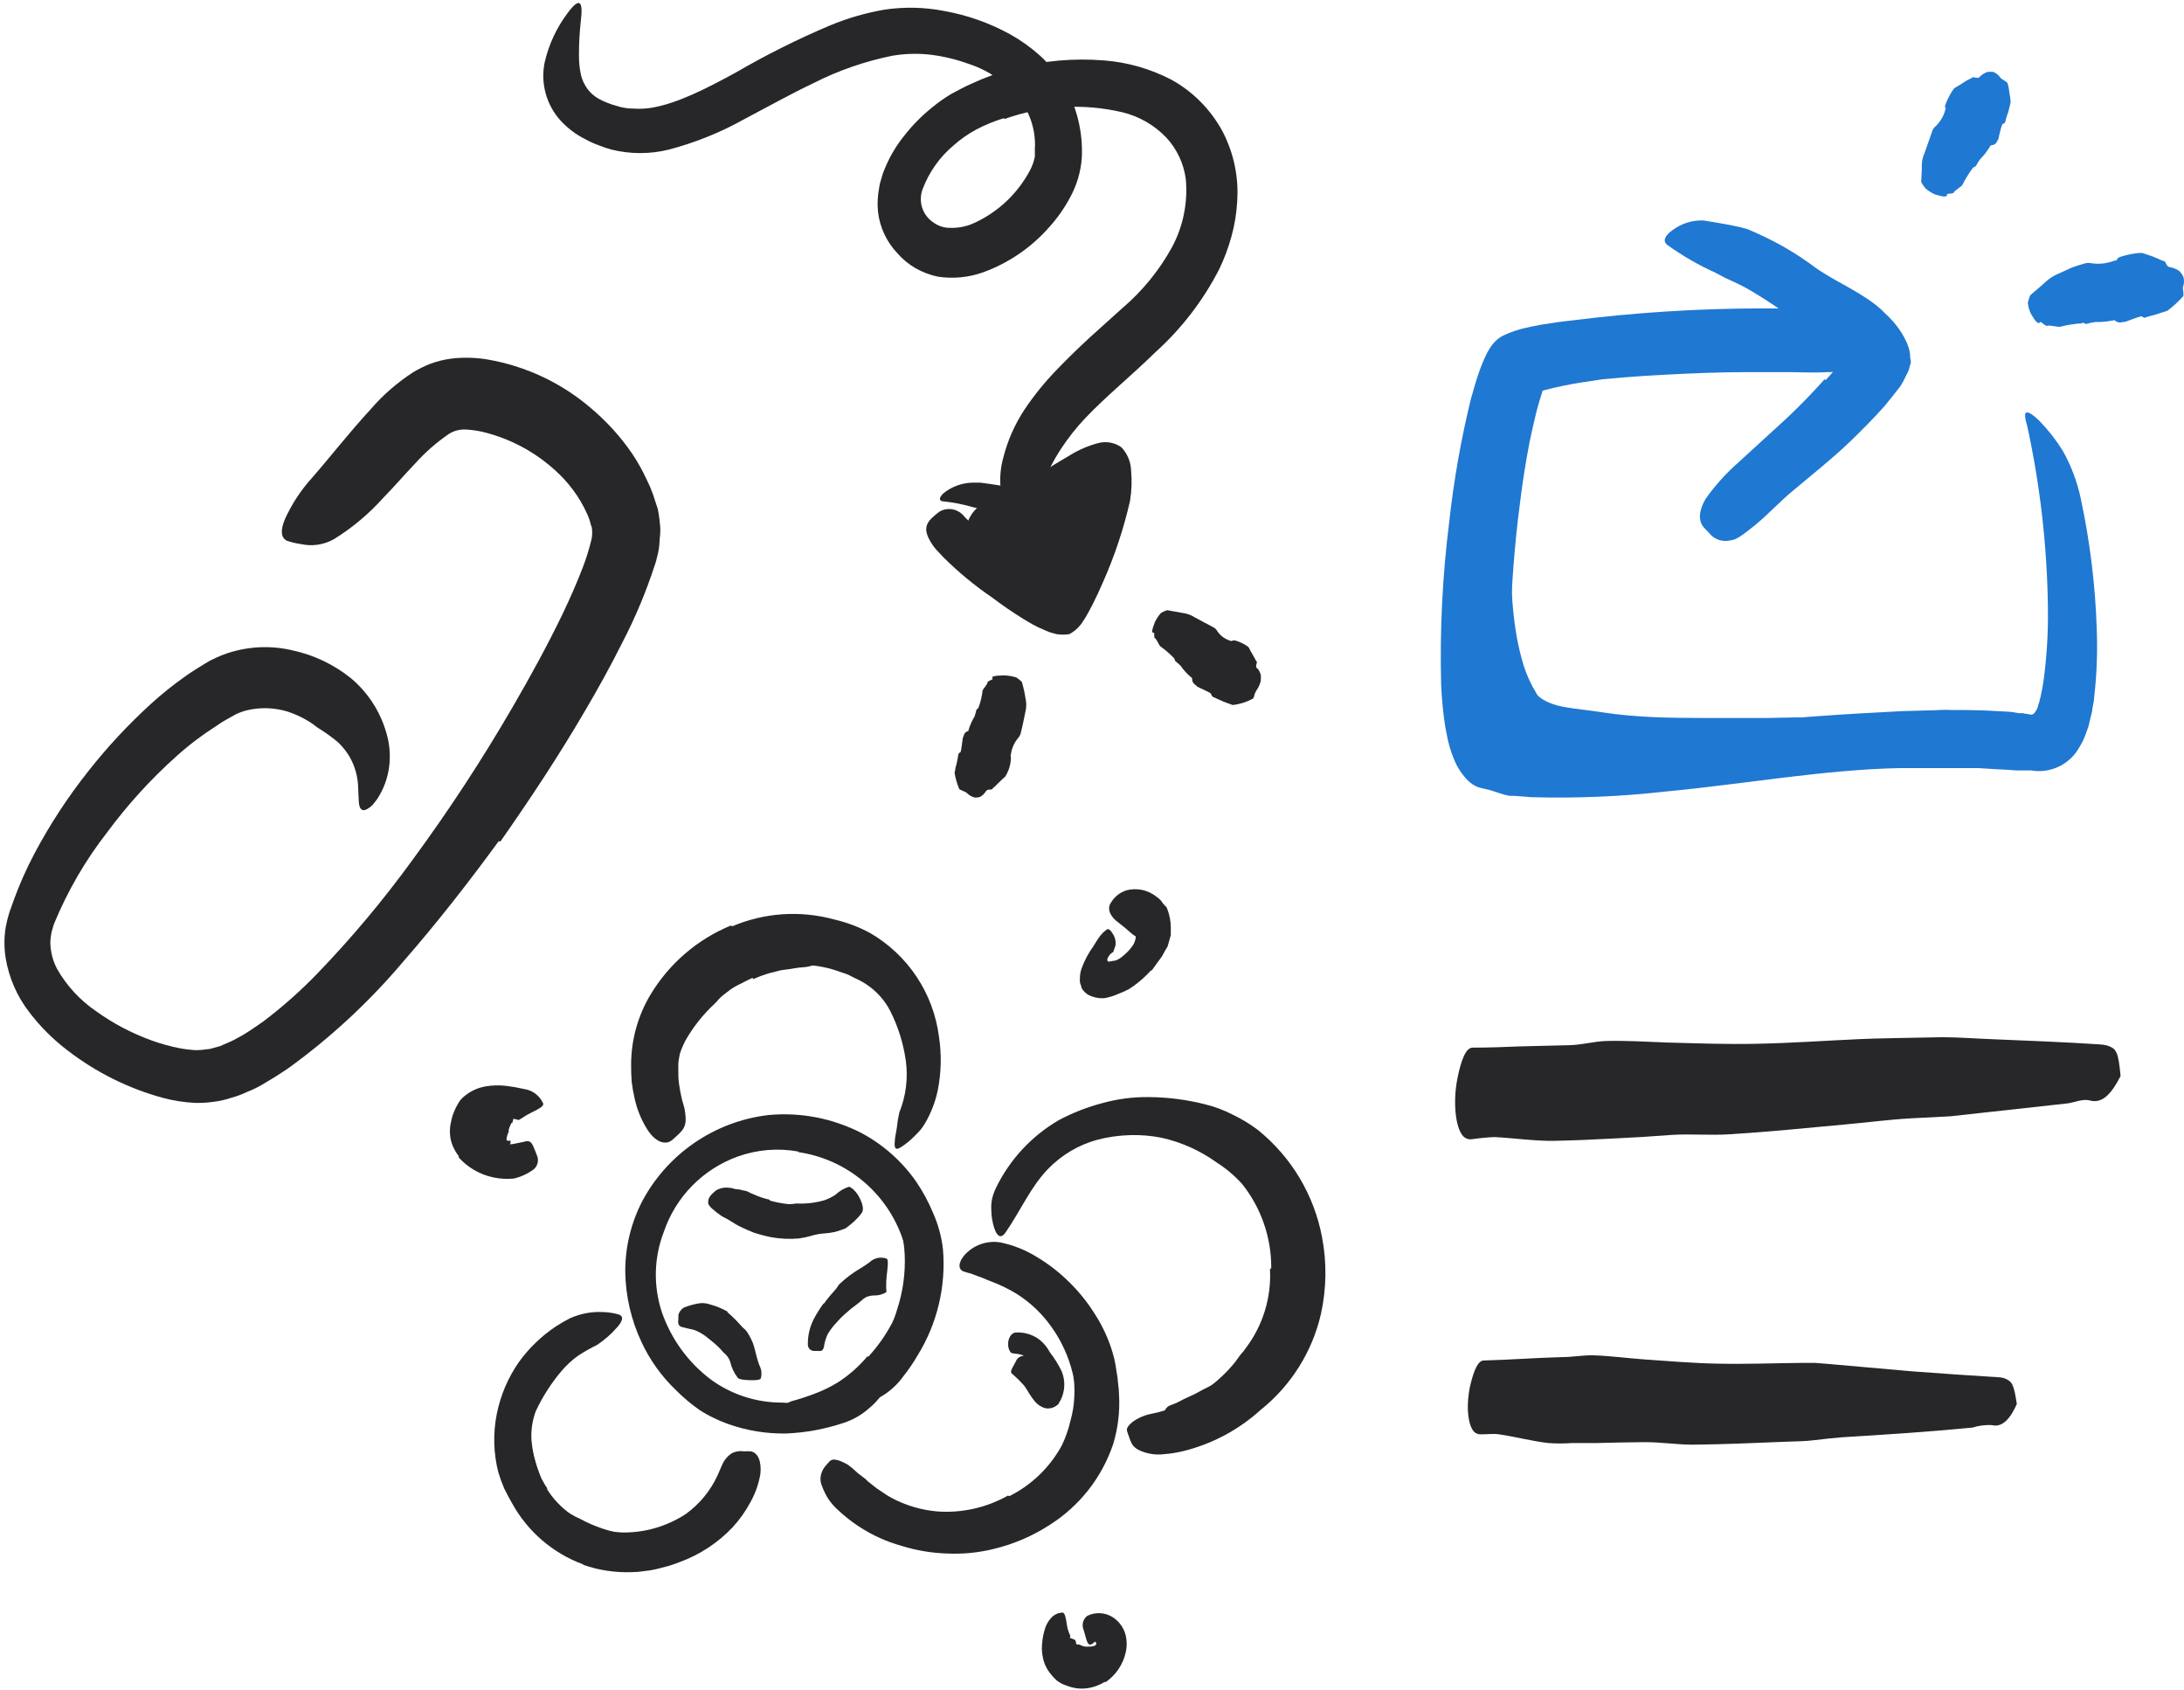 <svg width="265" height="205" viewBox="0 0 265 205" fill="none" xmlns="http://www.w3.org/2000/svg">
<path d="M125.072 61.3C125.072 61.3 134.231 53.383 135.379 55.667C137.218 59.356 130.366 74.641 129.16 75.402C127.953 76.163 118.794 70.717 117.318 67.508C116.405 65.552 117.072 60.949 121.101 60.48C122.479 60.303 123.877 60.592 125.072 61.3Z" fill="#27272A"/>
<path d="M121.818 14.333C120.669 14.681 119.556 15.136 118.492 15.692C117.49 16.229 116.554 16.881 115.704 17.636C114.014 19.055 112.719 20.887 111.945 22.954C111.377 24.474 111.96 26.184 113.338 27.041C113.901 27.435 114.573 27.643 115.259 27.639C116.185 27.674 117.108 27.51 117.965 27.158C120.979 25.843 123.457 23.543 124.992 20.634C125.259 20.121 125.452 19.573 125.566 19.006V18.819V18.561V18.034C125.596 17.684 125.596 17.331 125.566 16.98C125.482 15.604 125.081 14.265 124.395 13.068C122.803 10.549 120.379 8.668 117.543 7.751C116.051 7.209 114.504 6.835 112.929 6.638C111.369 6.457 109.791 6.5 108.244 6.767C104.957 7.433 101.774 8.536 98.78 10.046C95.992 11.37 93.24 12.916 90.382 14.415C87.473 16.049 84.368 17.305 81.141 18.151C78.867 18.709 76.493 18.709 74.219 18.151C73.653 18.001 73.097 17.813 72.556 17.589C72.018 17.392 71.498 17.154 70.998 16.875C69.9 16.324 68.908 15.583 68.07 14.685C66.297 12.766 65.56 10.109 66.09 7.552C66.585 5.412 67.518 3.398 68.831 1.637C70.4 -0.507 70.752 0.243 70.483 2.48C70.32 3.915 70.242 5.358 70.248 6.802C70.248 7.59 70.334 8.376 70.506 9.145C70.658 9.735 70.92 10.291 71.279 10.784C71.634 11.262 72.085 11.661 72.602 11.956C72.915 12.135 73.24 12.291 73.575 12.424C73.955 12.584 74.347 12.717 74.746 12.822C75.428 13.056 76.145 13.174 76.866 13.174C77.609 13.225 78.356 13.189 79.091 13.068C82.242 12.53 85.744 10.726 89.269 8.805C92.955 6.66 96.773 4.751 100.701 3.089C102.835 2.202 105.063 1.558 107.342 1.168C109.742 0.813 112.186 0.868 114.568 1.332C117.376 1.833 120.082 2.791 122.58 4.167C123.877 4.894 125.091 5.762 126.199 6.755C127.322 7.789 128.299 8.971 129.103 10.269C130.678 12.974 131.427 16.08 131.259 19.206C131.129 20.879 130.642 22.504 129.83 23.973C129.126 25.29 128.261 26.513 127.253 27.615C125.08 30.07 122.325 31.939 119.242 33.05C117.507 33.659 115.649 33.836 113.83 33.565C112.86 33.366 111.927 33.014 111.066 32.523C110.241 32.043 109.501 31.43 108.876 30.707C107.567 29.329 106.744 27.56 106.534 25.671C106.442 24.756 106.482 23.834 106.651 22.93C106.705 22.5 106.803 22.076 106.943 21.665C107.042 21.264 107.175 20.872 107.342 20.494C107.946 19.005 108.771 17.615 109.79 16.371C110.748 15.155 111.84 14.051 113.046 13.08C113.783 12.467 114.566 11.911 115.388 11.417C116.22 10.972 117.04 10.515 117.883 10.152C119.548 9.378 121.281 8.758 123.06 8.301C126.605 7.362 130.285 7.034 133.941 7.329C136.804 7.547 139.593 8.344 142.14 9.672C144.756 11.118 146.902 13.285 148.324 15.914C149.701 18.535 150.322 21.488 150.116 24.441C150.04 25.871 149.808 27.289 149.425 28.669C149.054 30.031 148.56 31.356 147.949 32.628C146.005 36.427 143.386 39.841 140.219 42.701C137.291 45.57 134.222 48.042 131.669 50.736C130.599 51.867 129.631 53.089 128.776 54.39C127.732 55.975 126.887 57.682 126.257 59.473C125.893 60.48 125.331 61.403 124.606 62.191C124.336 62.553 124.038 62.893 123.716 63.209C123.212 63.608 122.65 63.209 122.053 61.909C121.261 59.867 121.15 57.624 121.736 55.514C122.263 53.43 123.138 51.45 124.325 49.658C125.447 47.989 126.713 46.422 128.108 44.973C129.455 43.556 130.837 42.232 132.196 40.967L136.19 37.372C138.614 35.304 140.645 32.816 142.186 30.028C143.55 27.497 144.141 24.622 143.885 21.759C143.641 19.841 142.796 18.049 141.472 16.641C140.032 15.154 138.201 14.106 136.19 13.619C131.44 12.505 126.469 12.79 121.877 14.439L121.818 14.333Z" fill="#27272A"/>
<path d="M128.609 70.671C130.093 67.887 131.331 64.979 132.31 61.98C132.478 61.445 132.618 60.901 132.731 60.352L132.813 59.954V59.848C132.813 59.778 132.813 59.708 132.813 59.626C132.937 59.317 132.966 58.978 132.895 58.654C132.673 58.361 132.321 58.536 132.005 58.654L131.478 58.888H131.396L131.256 59.028L130.928 59.216L130.272 59.626L127.601 61.254L126.348 62.015L125.645 62.413L125.165 62.624C124.996 62.674 124.824 62.713 124.65 62.741C124.292 62.788 123.93 62.788 123.572 62.741C123.233 62.741 123.033 62.648 122.764 62.612L121.347 62.296L117.903 61.488C116.82 61.17 115.711 60.951 114.589 60.832C113.921 60.832 113.863 60.434 114.448 59.86C115.441 59.045 116.678 58.583 117.962 58.548C118.302 58.548 118.63 58.548 118.969 58.548L119.93 58.677L121.78 58.958C122.378 59.063 122.951 59.157 123.479 59.216H123.853C123.853 59.216 124.006 59.216 123.853 59.216L123.994 59.134L124.287 58.935L124.966 58.443L126.43 57.377C126.934 57.026 127.437 56.651 127.976 56.323L129.944 55.151C130.965 54.532 132.069 54.063 133.223 53.758C134.199 53.487 135.246 53.672 136.069 54.261C136.788 55.016 137.205 56.008 137.241 57.049C137.359 58.291 137.315 59.543 137.112 60.773C136.344 64.134 135.253 67.413 133.856 70.565C133.446 71.526 133.001 72.486 132.509 73.446L132.017 74.36C131.843 74.696 131.647 75.021 131.431 75.332C131.067 75.937 130.56 76.444 129.956 76.808L129.745 76.925C129.232 77.001 128.711 77.001 128.199 76.925L127.426 76.714C127.168 76.621 126.922 76.503 126.664 76.398C126.203 76.21 125.753 75.995 125.317 75.754C124.954 75.555 124.615 75.344 124.275 75.145C122.905 74.301 121.605 73.411 120.34 72.451C118.244 71.02 116.284 69.401 114.483 67.614C114.097 67.18 113.675 66.794 113.312 66.325C112.035 64.533 112.141 63.62 113.254 62.671C113.503 62.437 113.769 62.221 114.05 62.027C115.054 61.489 116.299 61.751 117.002 62.648C119.663 65.474 122.607 68.021 125.786 70.249C126.137 70.495 126.5 70.729 126.852 70.952C127.203 71.174 127.636 71.408 127.859 71.537C127.859 71.537 127.859 71.537 127.859 71.619C127.859 71.701 127.859 71.619 127.929 71.619C127.929 71.619 127.929 71.701 128 71.502L128.433 70.671H128.609Z" fill="#27272A"/>
<path d="M120.439 82.312C120.181 82.043 120.755 81.95 121.833 81.926C122.333 81.945 122.829 82.027 123.309 82.172C123.553 82.328 123.78 82.509 123.988 82.711C124.189 83.394 124.342 84.091 124.445 84.796C124.551 85.262 124.551 85.746 124.445 86.213C124.257 87.126 124.082 88.052 123.847 88.954C123.793 89.163 123.688 89.356 123.543 89.516C123.073 90.073 122.769 90.75 122.664 91.472C122.664 91.589 122.571 91.694 122.664 91.858C122.655 92.688 122.416 93.499 121.973 94.201C121.435 94.657 121.001 95.161 120.486 95.606C120.404 95.606 120.486 95.782 120.205 95.77C119.689 95.77 119.678 95.934 119.561 96.086C119.393 96.321 119.178 96.517 118.928 96.66C118.713 96.73 118.486 96.758 118.26 96.742C117.944 96.659 117.651 96.502 117.405 96.285C117.265 96.075 116.925 96.004 116.668 95.864C116.573 95.827 116.483 95.779 116.398 95.723C116.123 95.083 115.93 94.41 115.824 93.721L115.906 93.393C115.906 93.205 115.988 92.948 116.058 92.69C116.154 92.304 116.228 91.913 116.281 91.519C116.281 91.39 116.433 91.319 116.539 91.237C116.644 91.156 116.796 89.586 116.82 89.527C116.984 89.235 116.925 88.871 117.417 88.696C117.523 88.696 117.523 88.59 117.534 88.52C117.697 87.964 117.934 87.433 118.237 86.939C118.338 86.669 118.417 86.391 118.471 86.107C118.471 86.107 118.565 86.014 118.6 85.978C118.635 85.943 118.729 85.873 118.741 85.803C118.982 85.153 119.143 84.477 119.221 83.788C119.221 83.624 119.853 82.98 119.818 82.793C119.783 82.605 120.544 82.453 120.439 82.312Z" fill="#27272A"/>
<path d="M139.986 76.749C139.669 76.831 139.798 76.315 140.138 75.449C140.328 75.053 140.572 74.687 140.864 74.359C141.094 74.222 141.337 74.108 141.59 74.02C141.731 74.02 143.148 74.313 143.663 74.383C144.113 74.457 144.543 74.621 144.928 74.863C145.701 75.296 146.486 75.695 147.271 76.116C147.443 76.213 147.585 76.354 147.681 76.526C148.039 77.079 148.577 77.493 149.203 77.698C149.321 77.772 149.472 77.772 149.59 77.698C149.918 77.545 151.44 78.342 151.534 78.564C151.664 78.837 151.809 79.103 151.967 79.361C152.12 79.607 152.26 79.888 152.401 80.145C152.541 80.403 152.541 80.145 152.483 80.45C152.319 81.024 152.483 81.012 152.623 81.141C152.78 81.349 152.898 81.583 152.975 81.832C153.005 82.081 153.005 82.333 152.975 82.582C152.901 82.936 152.762 83.273 152.565 83.577C152.381 83.83 152.25 84.116 152.178 84.421C152.178 84.526 152.085 84.655 152.049 84.737C151.28 85.157 150.437 85.423 149.566 85.521L149.192 85.381C148.969 85.299 148.676 85.205 148.395 85.088C147.833 84.842 147.224 84.561 147.154 84.526C147.083 84.491 146.978 84.303 146.931 84.151C146.884 83.999 145.303 83.343 145.268 83.284C145.022 83.003 144.647 82.921 144.647 82.324C144.647 82.207 144.577 82.183 144.518 82.148C144.043 81.756 143.625 81.299 143.277 80.79C143.07 80.569 142.843 80.369 142.597 80.192C142.597 80.192 142.597 80.063 142.527 80.005C142.457 79.946 142.527 79.841 142.422 79.806C141.925 79.294 141.385 78.828 140.805 78.412C140.665 78.342 140.325 77.487 140.15 77.428C139.974 77.37 140.126 76.714 139.986 76.749Z" fill="#27272A"/>
<path d="M60.516 102.035C56.85 107.048 53.032 111.944 48.921 116.652C44.786 121.548 40.065 125.918 34.866 129.665L33.367 130.637L31.75 131.609C31.183 131.934 30.592 132.216 29.982 132.452C29.366 132.75 28.722 132.989 28.061 133.167C27.377 133.399 26.67 133.56 25.953 133.647C25.209 133.756 24.456 133.803 23.704 133.787C22.374 133.725 21.055 133.521 19.769 133.178C15.577 132.035 11.649 130.081 8.208 127.428C6.439 126.089 4.862 124.512 3.523 122.743C2.057 120.838 1.084 118.601 0.689 116.23C0.489 114.993 0.489 113.732 0.689 112.494C0.799 111.897 0.944 111.306 1.122 110.726L1.649 109.238C2.356 107.298 3.193 105.408 4.156 103.581C6.058 99.993 8.289 96.59 10.82 93.415C13.062 90.584 15.526 87.936 18.188 85.497C19.548 84.249 20.987 83.091 22.498 82.03C22.884 81.761 23.259 81.491 23.669 81.245L24.84 80.519L25.449 80.156L26.152 79.816C26.626 79.587 27.115 79.391 27.616 79.231C30.177 78.387 32.923 78.274 35.545 78.903C38.116 79.466 40.521 80.617 42.573 82.264C44.644 83.999 46.146 86.317 46.883 88.917C47.285 90.256 47.396 91.666 47.211 93.051C47.031 94.413 46.551 95.717 45.806 96.87C45.605 97.161 45.386 97.438 45.15 97.701C44.974 97.871 44.778 98.017 44.564 98.135C44.224 98.334 43.978 98.322 43.814 98.135C43.463 97.842 43.545 96.905 43.463 95.687C43.454 94.309 43.087 92.957 42.397 91.763C42.014 91.125 41.545 90.541 41.003 90.03C40.352 89.487 39.668 88.987 38.954 88.53C38.619 88.335 38.302 88.112 38.005 87.863C37.687 87.634 37.355 87.427 37.01 87.242C36.324 86.858 35.602 86.544 34.854 86.305C33.468 85.891 32.006 85.799 30.579 86.036C29.915 86.141 29.268 86.338 28.658 86.621L27.44 87.301C27.03 87.523 26.62 87.804 26.269 88.05C24.566 89.128 22.955 90.346 21.455 91.693C18.296 94.512 15.439 97.653 12.929 101.063C10.355 104.377 8.236 108.021 6.627 111.897C6.518 112.15 6.432 112.413 6.37 112.682C6.293 112.898 6.238 113.122 6.206 113.349C6.161 113.577 6.134 113.808 6.124 114.04C6.1 114.27 6.1 114.501 6.124 114.731C6.197 115.723 6.476 116.688 6.943 117.566C8.115 119.61 9.738 121.36 11.687 122.684C13.74 124.156 15.987 125.339 18.363 126.198C19.507 126.615 20.682 126.94 21.877 127.17C22.435 127.272 22.998 127.342 23.564 127.381C24.049 127.399 24.536 127.368 25.016 127.287C25.315 127.276 25.611 127.22 25.894 127.123L26.738 126.889C27.311 126.608 27.909 126.409 28.471 126.104C29.033 125.8 29.642 125.472 30.216 125.085C30.79 124.699 31.387 124.312 31.938 123.914C34.258 122.16 36.439 120.229 38.462 118.14C42.617 113.832 46.468 109.241 49.987 104.401C54.394 98.415 58.472 92.195 62.203 85.766C64.346 82.077 66.408 78.317 68.247 74.51C69.16 72.601 70.015 70.669 70.741 68.76C71.092 67.835 71.393 66.893 71.643 65.937L71.796 65.305C71.875 64.843 71.875 64.372 71.796 63.911C71.739 63.817 71.7 63.714 71.678 63.606L71.573 63.208C71.485 62.925 71.379 62.647 71.257 62.376C71.016 61.839 70.746 61.315 70.449 60.807C69.853 59.804 69.15 58.87 68.352 58.019C65.684 55.23 62.268 53.27 58.514 52.374C58.089 52.277 57.659 52.207 57.225 52.163L56.616 52.105H56.089C55.515 52.145 54.96 52.326 54.473 52.632C52.959 53.67 51.575 54.885 50.35 56.251C49.085 57.563 47.867 59.003 46.497 60.397C44.761 62.335 42.757 64.015 40.547 65.386C39.32 66.09 37.873 66.307 36.494 65.996C35.924 65.916 35.364 65.783 34.819 65.597C34.058 65.222 34.023 64.309 34.562 62.997C35.389 61.16 36.499 59.465 37.853 57.972C40.195 55.29 42.315 52.538 44.974 49.645C46.479 47.902 48.227 46.383 50.163 45.136C50.81 44.751 51.488 44.418 52.189 44.14C53.002 43.837 53.847 43.624 54.707 43.508C56.176 43.328 57.663 43.359 59.123 43.601C63.819 44.404 68.206 46.478 71.807 49.598C73.645 51.161 75.271 52.956 76.644 54.939C77.344 55.977 77.959 57.07 78.483 58.207C78.769 58.776 79.019 59.363 79.233 59.964L79.526 60.865L79.713 61.428C79.793 61.635 79.848 61.852 79.877 62.072C79.994 62.681 80.053 63.302 80.111 63.922C80.17 64.543 80.041 65.187 80.018 65.82C79.992 66.35 79.909 66.876 79.772 67.389C79.666 67.799 79.573 68.268 79.444 68.561C78.396 71.787 77.084 74.921 75.52 77.931C74.079 80.812 72.545 83.576 70.952 86.282C67.766 91.728 64.311 96.952 60.715 102.082L60.516 102.035Z" fill="#27272A"/>
<path d="M209.568 93.104C207.506 93.104 205.433 93.01 203.348 92.916L197.059 92.647C195.513 92.565 193.943 92.647 192.374 92.425C190.944 92.175 189.532 91.835 188.146 91.406C186.572 90.926 185.086 90.199 183.742 89.251C183.355 88.968 182.994 88.65 182.664 88.302L182.161 87.728C182.037 87.575 181.924 87.415 181.821 87.248C181.386 86.623 180.995 85.97 180.65 85.292C179.967 83.957 179.448 82.546 179.104 81.087C178.548 78.636 178.284 76.127 178.319 73.614C178.218 70.519 178.666 67.43 179.642 64.49C179.982 63.588 180.872 63.905 181.704 64.842C182.188 65.373 182.583 65.978 182.875 66.634C183.239 67.36 183.42 68.164 183.402 68.976C183.352 71.722 183.56 74.468 184.023 77.175C184.241 78.393 184.531 79.598 184.89 80.782C185.261 81.932 185.769 83.032 186.4 84.062C186.611 84.659 187.982 85.409 189.551 85.713C191.121 86.018 192.901 86.158 194.658 86.439C196.415 86.721 198.593 86.896 200.608 86.99C202.622 87.084 204.66 87.084 206.71 87.095C209.228 87.095 211.758 87.095 214.288 87.095C218.118 87.002 221.995 87.013 225.825 86.849C228.823 86.721 231.763 86.275 234.832 86.182C235.51 86.135 236.191 86.135 236.87 86.182C239.423 86.416 240.219 87.095 240.383 88.829C240.449 89.216 240.481 89.608 240.477 90C240.383 91.3 239.306 92.097 237.631 92.343C232.723 92.975 227.418 93.081 221.948 93.233C217.895 93.338 213.749 93.35 209.615 93.408L209.568 93.104Z" fill="#1F78D1"/>
<path d="M182.875 76.132C182.781 78.615 182.746 81.11 182.875 83.5C182.875 84.671 183.004 85.842 183.144 86.92C183.144 87.189 183.215 87.447 183.261 87.693C183.308 87.939 183.261 87.95 183.261 88.021V88.103C183.275 88.21 183.298 88.316 183.332 88.419C183.39 88.677 183.636 88.712 183.859 88.782L183.917 88.841H184.316L185.159 88.922C185.733 88.922 186.272 89.075 186.892 89.086C189.293 89.192 191.788 89.168 194.33 89.086C198.031 88.922 201.756 88.407 205.527 88.103C212.156 87.576 218.844 86.931 225.602 86.545L230.767 86.264L235.886 86.123C237.607 86.123 239.306 86.123 241.051 86.193L243.663 86.334C244.096 86.334 244.541 86.451 244.975 86.51H245.291H245.443L245.748 86.58C245.748 86.451 245.748 86.58 245.748 86.58C246.076 86.58 246.497 86.814 246.767 86.58C247.013 86.318 247.194 86.001 247.294 85.655C247.294 85.491 247.399 85.315 247.446 85.139L247.622 84.425C247.762 83.769 247.891 83.078 247.985 82.387C248.359 79.537 248.528 76.664 248.488 73.79C248.403 66.377 247.567 58.992 245.994 51.747C245.689 50.669 245.619 50.154 245.865 50.049C246.111 49.943 246.673 50.283 247.469 51.068C248.532 52.162 249.474 53.368 250.28 54.663C251.311 56.491 252.054 58.466 252.482 60.52C253.595 65.718 254.242 71.006 254.415 76.32C254.522 79.08 254.417 81.845 254.099 84.589C254.099 84.94 253.993 85.315 253.935 85.69C253.888 85.898 253.857 86.109 253.841 86.322L253.618 87.236C253.536 87.54 253.478 87.857 253.396 88.149L253.08 89.028C252.88 89.598 252.617 90.144 252.295 90.656C251.138 92.741 248.788 93.864 246.439 93.455H244.612L243.733 93.385L241.906 93.291L240.055 93.174H238.158C236.893 93.174 235.616 93.174 234.316 93.174C233.016 93.174 231.739 93.174 230.428 93.174C221.222 93.373 211.688 95.107 202.048 96.02C196.66 96.628 191.235 96.855 185.815 96.7L183.671 96.536H183.133L182.383 96.36L180.884 95.868L179.385 95.505C178.916 95.325 178.489 95.049 178.131 94.697C177.411 93.977 176.842 93.121 176.457 92.178C176.256 91.704 176.081 91.219 175.929 90.726C175.859 90.469 175.789 90.222 175.73 89.977L175.602 89.391C175.438 88.641 175.32 87.927 175.227 87.212C175.039 85.784 174.922 84.401 174.864 83.019C174.693 76.394 175.026 69.765 175.859 63.19C176.409 58.195 177.286 53.242 178.483 48.362C178.811 47.191 179.174 45.891 179.654 44.614C180.287 42.998 180.989 41.253 182.664 40.585C183.443 40.234 184.255 39.963 185.089 39.777C185.791 39.613 186.4 39.496 187.045 39.379C188.321 39.168 189.575 38.992 190.816 38.863C198.404 37.907 206.043 37.422 213.691 37.411C215.377 37.411 217.052 37.411 218.774 37.575C219.57 37.645 220.296 37.727 220.976 37.833C221.655 37.938 222.229 38.137 222.779 38.301C223.697 38.557 224.584 38.91 225.426 39.355C226.56 39.88 227.446 40.825 227.898 41.99C228.129 42.42 228.306 42.876 228.425 43.349C228.507 44.052 227.851 44.52 226.703 44.696C225.048 44.989 223.371 45.138 221.69 45.141C220.086 45.246 218.493 45.141 216.865 45.141C215.237 45.141 213.609 45.141 211.957 45.141C208.666 45.141 205.316 45.282 201.966 45.457C200.291 45.551 198.605 45.645 196.93 45.785L194.435 46.008L191.964 46.383C190.421 46.617 188.893 46.934 187.384 47.331L187.15 47.402C187.068 47.402 187.15 47.402 187.15 47.402V47.495L187.091 47.671L186.857 48.421C186.693 48.948 186.541 49.486 186.4 50.06C186.108 51.232 185.85 52.403 185.604 53.574C185.135 55.999 184.737 58.493 184.433 61C183.772 66.051 183.381 71.133 183.261 76.226L182.875 76.132Z" fill="#1F78D1"/>
<path d="M221.512 46.113C221.91 45.668 222.332 45.235 222.683 44.778C222.683 44.708 222.753 44.696 222.765 44.696H222.835L222.988 44.602C223.152 44.52 223.386 44.403 223.433 44.204C223.466 44.01 223.429 43.811 223.327 43.642C223.255 43.524 223.149 43.43 223.023 43.373L222.929 43.162L222.648 42.939C222.452 42.785 222.265 42.621 222.086 42.447C219.244 39.818 216.139 37.486 212.821 35.49C212.066 35.026 211.284 34.608 210.479 34.237L209.307 33.698L208.136 33.077C206.076 32.148 204.114 31.014 202.28 29.692C201.706 29.236 202.057 28.521 202.948 27.912C204.022 27.105 205.341 26.691 206.684 26.741C207.855 26.928 209.085 27.127 210.268 27.373C210.864 27.483 211.455 27.624 212.036 27.795C212.587 28.029 213.126 28.264 213.664 28.521C215.86 29.529 217.948 30.758 219.896 32.187C222.238 33.968 225.084 35.022 227.661 37.036L228.2 37.493L228.75 38.032C229.132 38.372 229.488 38.74 229.816 39.133C230.456 39.869 230.982 40.698 231.374 41.592L231.62 42.248L231.76 42.939C231.76 43.173 231.76 43.408 231.831 43.654C231.901 43.9 231.831 44.122 231.749 44.345C231.699 44.567 231.636 44.786 231.561 45.001L231.245 45.633C231.054 46.06 230.831 46.471 230.577 46.863C229.957 47.648 229.336 48.456 228.715 49.205C227.356 50.74 225.916 52.169 224.475 53.574C222.261 55.694 219.86 57.58 217.565 59.512C215.761 61 214.203 62.78 212.329 64.197C211.908 64.502 211.521 64.842 211.076 65.111C210.865 65.228 210.678 65.345 210.49 65.427C210.308 65.49 210.12 65.533 209.928 65.556C208.953 65.785 207.936 65.412 207.34 64.607C207.105 64.35 206.848 64.127 206.649 63.87C206.016 63.026 206.204 61.808 206.941 60.531C208.088 58.903 209.425 57.416 210.924 56.104L215.222 52.169C217.399 50.234 219.46 48.173 221.395 45.996L221.512 46.113Z" fill="#1F78D1"/>
<path d="M236.236 23.59C236.342 23.953 235.756 23.883 234.796 23.59C234.373 23.4 233.979 23.152 233.625 22.852C233.432 22.609 233.26 22.351 233.109 22.079C233.109 21.951 233.215 20.463 233.191 19.924C233.208 19.454 233.32 18.992 233.519 18.566C233.847 17.687 234.128 16.774 234.468 15.86C234.545 15.655 234.674 15.473 234.843 15.333C235.4 14.81 235.805 14.147 236.014 13.412C236.014 13.295 236.155 13.201 236.014 13.002C235.873 12.803 236.881 10.847 237.185 10.66C237.888 10.285 238.438 9.828 239.176 9.488C239.27 9.488 239.282 9.324 239.528 9.383C240.102 9.535 240.16 9.383 240.324 9.196C240.57 8.996 240.847 8.838 241.144 8.727C241.385 8.694 241.629 8.694 241.87 8.727C242.176 8.86 242.446 9.065 242.655 9.324C242.76 9.559 243.088 9.676 243.323 9.851C243.409 9.908 243.491 9.971 243.569 10.039C243.695 10.418 243.774 10.812 243.803 11.21C243.89 11.595 243.945 11.987 243.967 12.381C243.967 12.381 243.85 12.967 243.686 13.553C243.533 13.963 243.404 14.381 243.299 14.806C243.299 14.935 243.112 14.982 242.983 15.052C242.854 15.122 242.479 16.809 242.479 16.867C242.28 17.16 242.257 17.547 241.624 17.629C241.495 17.629 241.484 17.711 241.449 17.781C241.126 18.334 240.733 18.842 240.277 19.292C240.077 19.557 239.901 19.839 239.75 20.135C239.75 20.135 239.633 20.205 239.575 20.241C239.516 20.276 239.399 20.323 239.364 20.393C238.886 21.033 238.467 21.715 238.11 22.431C238.04 22.606 237.138 23.122 237.08 23.333C237.021 23.543 236.19 23.45 236.236 23.59Z" fill="#1F78D1"/>
<path d="M247.538 39.074C247.327 39.414 246.929 38.957 246.437 38.079C246.227 37.653 246.096 37.193 246.051 36.72C246.12 36.429 246.21 36.143 246.32 35.865C246.39 35.724 247.808 34.6 248.264 34.143C248.702 33.746 249.205 33.429 249.752 33.206L251.345 32.48C251.884 32.269 252.446 32.105 253.008 31.941C253.274 31.877 253.551 31.877 253.816 31.941C254.734 32.068 255.669 31.959 256.533 31.625C256.686 31.625 256.838 31.625 256.955 31.344C257.072 31.063 259.661 30.547 260.012 30.712L261.265 31.133L262.437 31.648C262.542 31.648 262.671 31.648 262.776 31.883C263.01 32.468 263.256 32.386 263.491 32.445C263.845 32.538 264.179 32.697 264.475 32.913C264.663 33.118 264.817 33.351 264.931 33.604C265.022 33.95 265.022 34.313 264.931 34.659C264.779 34.893 264.931 35.256 264.931 35.572C264.938 35.681 264.938 35.791 264.931 35.9C264.343 36.567 263.688 37.172 262.975 37.704L262.565 37.833C262.331 37.903 262.015 37.997 261.71 38.114C261.078 38.289 260.422 38.453 260.293 38.524C260.164 38.594 260.012 38.453 259.86 38.383C259.708 38.313 257.951 39.027 257.869 39.039C257.47 39.039 257.107 39.297 256.615 38.875C256.522 38.793 256.44 38.875 256.369 38.875C255.664 39.015 254.945 39.078 254.226 39.062C253.857 39.111 253.493 39.19 253.137 39.297C253.067 39.297 252.985 39.297 252.914 39.215C252.844 39.133 252.715 39.133 252.633 39.215C251.732 39.273 250.838 39.414 249.963 39.636C249.775 39.707 248.651 39.402 248.428 39.519C248.206 39.636 247.632 38.934 247.538 39.074Z" fill="#1F78D1"/>
<path d="M105.334 164.6C106.478 163.356 107.458 161.97 108.251 160.477C108.493 159.956 108.693 159.415 108.848 158.861C109.56 156.71 109.874 154.448 109.773 152.185C109.723 151.151 109.577 150.124 109.34 149.116C109.07 147.828 108.661 146.574 108.497 145.239C108.497 144.829 108.965 144.654 109.668 144.794C110.468 144.935 111.159 145.436 111.542 146.153C112.789 148.901 113.24 151.945 112.842 154.937C112.74 156.806 112.462 158.661 112.01 160.477C111.853 160.998 111.657 161.507 111.425 162C111.202 162.468 110.944 162.89 110.698 163.335C110.183 164.192 109.616 165.018 109 165.806C108.239 166.792 107.396 167.713 106.482 168.559C105.072 169.844 103.472 170.903 101.738 171.698C100.406 172.4 98.965 172.871 97.475 173.092C97.14 173.12 96.803 173.12 96.468 173.092C96.204 173.099 95.94 173.071 95.683 173.01C95.497 172.932 95.33 172.816 95.191 172.67C94.945 172.434 94.791 172.119 94.758 171.78C94.725 171.617 94.701 171.453 94.688 171.288C94.688 170.796 95.215 170.339 95.952 169.999C96.961 169.73 97.954 169.405 98.927 169.027C99.878 168.67 100.791 168.223 101.656 167.692C103.02 166.819 104.241 165.74 105.276 164.495L105.334 164.6Z" fill="#27272A"/>
<path d="M62.057 136.221C61.925 136.476 61.815 136.743 61.729 137.017C61.729 137.111 61.729 137.193 61.729 137.275C61.585 137.565 61.494 137.878 61.459 138.2C61.459 138.341 61.553 138.364 61.658 138.388C61.764 138.411 62.033 138.212 61.94 138.645C61.676 139.312 61.355 139.955 60.979 140.566C60.452 141.444 59.738 142.171 59.433 142.018C59.196 141.876 58.972 141.711 58.766 141.526C58.573 141.305 58.407 141.062 58.274 140.8C58.029 140.307 57.951 139.748 58.051 139.207C58.168 138.598 57.911 138.188 57.922 137.708C57.96 137.224 58.05 136.744 58.192 136.279L58.438 135.495C58.531 135.096 58.742 134.733 58.789 134.323C58.766 134.019 58.715 133.717 58.637 133.421C58.637 133.351 58.637 133.269 58.637 133.199C58.637 132.941 58.965 132.941 59.808 133.199L60.37 133.363C60.855 133.501 61.308 133.732 61.705 134.042C62.088 134.398 62.315 134.89 62.338 135.413C62.311 135.693 62.248 135.968 62.151 136.232L62.057 136.221Z" fill="#27272A"/>
<path d="M132.027 202.853C131.528 202.737 131.041 202.572 130.574 202.361C130.404 202.315 130.24 202.252 130.082 202.173C129.531 201.831 129.079 201.351 128.771 200.78C128.653 200.545 128.478 200.358 128.349 200.147C128.121 199.921 128.016 199.598 128.068 199.28C128.068 199.163 128.489 199.023 128.923 198.906C129.244 198.795 129.579 198.728 129.918 198.707C130.281 198.882 130.527 198.835 130.551 199.234C130.574 199.632 130.832 199.433 130.984 199.503C131.191 199.611 131.412 199.69 131.64 199.737C131.8 199.755 131.961 199.755 132.12 199.737C132.381 199.753 132.641 199.709 132.882 199.608C133.057 199.515 133.128 199.21 133.233 199.011C133.338 198.812 133.233 198.917 133.303 198.906C133.374 198.894 133.584 198.999 134.065 199.655L134.381 200.089C134.717 200.47 134.901 200.962 134.896 201.471C134.877 201.68 134.826 201.886 134.744 202.08C134.654 202.228 134.544 202.362 134.416 202.478C134.159 202.685 133.865 202.84 133.549 202.935C133.049 203.016 132.539 203.016 132.038 202.935L132.027 202.853Z" fill="#27272A"/>
<path d="M66.307 180.716C67.05 181.837 68 182.807 69.106 183.574C69.547 183.842 70.004 184.08 70.476 184.288C72.15 185.189 73.963 185.799 75.841 186.092C76.683 186.227 77.54 186.227 78.382 186.092C79.46 185.963 80.479 185.764 81.486 185.577C81.826 185.577 82.037 185.822 81.99 186.361C81.95 186.705 81.847 187.039 81.685 187.345C81.48 187.68 81.194 187.958 80.854 188.153C79.637 188.766 78.292 189.079 76.93 189.067C76.273 189.083 75.615 189.051 74.962 188.973C74.312 188.867 73.673 188.703 73.053 188.481C71.521 188.044 70.019 187.508 68.556 186.877C66.995 186.047 65.613 184.917 64.491 183.55C64.175 183.093 63.824 182.672 63.543 182.203L62.723 180.739C62.173 179.222 61.781 177.652 61.551 176.054C61.303 174.802 61.236 173.52 61.352 172.248C61.362 171.965 61.413 171.684 61.505 171.416C61.868 170.421 62.231 170.245 62.957 170.245C63.114 170.253 63.271 170.272 63.425 170.303C63.953 170.515 64.278 171.049 64.222 171.615C64.316 172.611 64.222 173.442 64.339 174.297C64.43 175.173 64.598 176.04 64.843 176.886L65.159 177.963L65.499 178.865C65.592 179.173 65.73 179.465 65.909 179.732C66.047 180.022 66.216 180.297 66.412 180.552L66.307 180.716Z" fill="#27272A"/>
<path d="M158.017 160.032C157.649 160.95 157.21 161.839 156.706 162.69C156.448 163.112 156.225 163.557 155.933 163.955L155.078 165.127C154.696 165.724 154.269 166.292 153.801 166.825C153.39 167.296 152.94 167.731 152.454 168.125C151.986 168.535 151.54 168.957 151.072 169.296C150.102 170.034 149.085 170.707 148.027 171.311C147.558 171.569 147.113 171.861 146.668 172.142L145.309 172.974C144.188 173.751 142.9 174.256 141.55 174.45C141.116 174.45 140.929 173.63 140.976 172.693C141.023 171.756 141.28 170.772 141.901 170.514L142.733 170.186L143.529 169.777C144.056 169.507 144.618 169.296 145.134 169.015C145.649 168.734 146.164 168.453 146.715 168.184C147.265 167.914 147.734 167.575 148.284 167.294C149.52 166.466 150.556 165.373 151.318 164.096C151.833 163.464 152.185 162.726 152.641 162.046C153.098 161.367 153.414 160.606 153.719 159.833L154.269 158.404L154.679 156.963C154.867 156.202 154.984 155.429 155.113 154.621C155.21 153.844 155.238 153.06 155.195 152.278C155.095 151.091 154.892 149.915 154.586 148.764C154.586 148.507 154.48 148.261 154.469 148.003C154.395 147.64 154.436 147.264 154.586 146.925C154.78 146.639 155.031 146.396 155.324 146.211C155.464 146.117 155.593 146.012 155.722 145.942C155.958 145.824 156.235 145.824 156.471 145.942C156.859 146.059 157.2 146.297 157.444 146.621C157.868 147.163 158.259 147.73 158.615 148.319C158.926 148.911 159.158 149.541 159.306 150.193C159.489 150.841 159.615 151.503 159.681 152.173C159.7 152.849 159.673 153.526 159.599 154.199C159.51 155.198 159.346 156.188 159.107 157.162C158.837 158.134 158.58 159.106 158.217 160.043L158.017 160.032Z" fill="#27272A"/>
<path d="M91.335 118.605C90.714 118.874 90.164 119.202 89.496 119.518C88.829 119.835 88.325 120.268 87.775 120.69C87.224 121.111 87.06 121.439 86.674 121.791C85.282 123.086 84.097 124.587 83.16 126.241C82.771 126.984 82.472 127.77 82.27 128.584C82.06 129.625 81.754 130.644 81.356 131.629C81.204 131.957 80.794 131.969 80.279 131.629C79.763 131.289 78.943 130.598 78.99 129.837C78.989 129.171 79.036 128.505 79.131 127.846C79.286 127.214 79.49 126.596 79.74 125.995C80.009 125.41 80.29 124.824 80.606 124.274C80.923 123.723 81.321 123.208 81.707 122.704C82.703 121.533 83.464 120.139 84.565 119.015C85.159 118.39 85.806 117.818 86.498 117.305L87.54 116.543L88.712 115.911C89.644 115.47 90.606 115.098 91.593 114.798C92.366 114.587 93.139 114.412 93.935 114.213C94.732 114.013 95.505 114.025 96.278 113.896C97.051 113.767 97.449 113.779 98.07 113.709C98.671 113.619 99.278 113.588 99.885 113.615C100.15 113.602 100.414 113.63 100.67 113.697C101.63 113.99 101.841 114.295 101.935 115.021C101.946 115.169 101.946 115.318 101.935 115.466C101.935 115.887 101.443 116.391 100.764 116.637L100.014 116.895C99.78 116.956 99.541 116.995 99.3 117.012C98.82 117.012 98.363 117.211 97.906 117.281C97.449 117.351 96.981 117.351 96.535 117.433C96.09 117.515 95.645 117.586 95.2 117.633C94.866 117.663 94.536 117.729 94.216 117.832L93.244 118.078C92.602 118.274 91.972 118.508 91.359 118.78L91.335 118.605Z" fill="#27272A"/>
<path d="M96.868 139.687C94.414 139.24 91.885 139.446 89.536 140.285C85.296 141.804 81.983 145.177 80.541 149.444C79.34 152.56 79.257 155.995 80.306 159.165C81.434 162.433 83.515 165.289 86.28 167.364C88.773 169.171 91.774 170.143 94.853 170.14C96.855 170.275 98.866 170.157 100.838 169.788C102.842 169.445 104.797 168.859 106.66 168.043C107.831 167.505 107.901 167.832 107.222 168.887C107.021 169.201 106.789 169.495 106.531 169.765C106.22 170.136 105.875 170.477 105.5 170.784C104.597 171.603 103.532 172.222 102.373 172.599C100.129 173.351 97.791 173.785 95.427 173.888C92.998 173.936 90.581 173.539 88.294 172.717C87.701 172.508 87.123 172.261 86.561 171.979C85.969 171.699 85.398 171.378 84.851 171.018C83.856 170.32 82.923 169.536 82.063 168.676C80.305 167.004 78.875 165.017 77.847 162.82C76.585 160.143 75.91 157.228 75.867 154.269C75.853 151.291 76.56 148.353 77.929 145.708C81.012 139.927 86.731 136.024 93.237 135.26C97.163 134.89 101.113 135.663 104.61 137.485C107.224 138.898 109.47 140.904 111.169 143.342C111.992 144.551 112.686 145.842 113.242 147.195C113.846 148.565 114.241 150.018 114.413 151.505C114.807 156.054 113.714 160.608 111.298 164.483C110.8 165.339 110.241 166.157 109.623 166.931C108.848 168.02 107.835 168.917 106.66 169.554C106.034 169.894 105.296 169.958 104.622 169.73C104.347 169.663 104.081 169.569 103.825 169.449C103.111 168.957 103.825 167.692 105.207 165.83C107.334 163.188 108.85 160.108 109.646 156.811C110.016 155.278 110.123 153.694 109.962 152.126C109.854 151.378 109.666 150.644 109.4 149.936C107.407 144.501 102.596 140.594 96.868 139.758V139.687Z" fill="#27272A"/>
<path d="M88.794 112.386C92.729 110.702 97.119 110.405 101.245 111.542C102.742 111.889 104.188 112.433 105.543 113.159C110.147 115.814 113.249 120.466 113.929 125.738C114.265 127.916 114.213 130.136 113.777 132.297C113.482 133.676 112.973 135 112.266 136.22C112.087 136.523 111.888 136.812 111.669 137.087C111.435 137.357 111.177 137.603 110.931 137.849C110.448 138.342 109.909 138.778 109.326 139.149C108.624 139.617 108.483 139.242 108.577 138.399C108.577 137.966 108.729 137.45 108.811 136.841C108.879 136.212 108.981 135.586 109.115 134.967C109.922 132.979 110.197 130.816 109.912 128.689C109.617 126.577 108.975 124.527 108.014 122.622C107.407 121.455 106.542 120.442 105.485 119.659C104.956 119.27 104.386 118.941 103.786 118.675L102.896 118.23C102.592 118.101 102.275 118.019 101.959 117.902C100.592 117.393 99.153 117.104 97.696 117.047C96.947 117.006 96.196 117.006 95.447 117.047C94.689 117.105 93.936 117.227 93.198 117.41C91.331 117.82 89.563 118.596 87.998 119.694C85.555 121.334 83.716 123.728 82.762 126.511C82.584 127.038 82.47 127.585 82.423 128.139L82.305 128.97V129.802C82.305 130.364 82.305 130.891 82.388 131.453C82.469 132.016 82.563 132.543 82.68 133.082C82.797 133.62 82.95 134.007 83.055 134.464C83.36 136.209 83.231 136.806 82.165 137.743C81.931 137.942 81.708 138.188 81.474 138.352C80.677 138.938 79.471 138.504 78.511 136.958C77.796 135.813 77.285 134.553 77 133.234C76.847 132.569 76.729 131.897 76.648 131.219C76.59 130.516 76.578 129.802 76.578 129.088C76.592 126.121 77.401 123.213 78.921 120.666C81.199 116.875 84.642 113.921 88.736 112.245L88.794 112.386Z" fill="#27272A"/>
<path d="M93.389 145.626C94.154 145.846 94.938 145.995 95.731 146.071C96.033 146.061 96.334 146.034 96.633 145.989C97.771 146.046 98.91 145.915 100.006 145.602C100.48 145.439 100.932 145.219 101.353 144.946C101.82 144.501 102.38 144.165 102.993 143.963C103.227 143.963 103.778 144.408 104.164 145.064C104.551 145.72 104.89 146.633 104.586 147.09C104.281 147.547 103.988 147.804 103.672 148.132C103.333 148.44 102.977 148.73 102.606 148.999C102.193 149.166 101.771 149.311 101.341 149.432C100.902 149.53 100.455 149.593 100.006 149.62C99.486 149.653 98.971 149.748 98.472 149.901C97.972 150.045 97.464 150.154 96.949 150.229C95.799 150.332 94.641 150.277 93.506 150.065C92.808 149.923 92.12 149.739 91.444 149.514C90.941 149.327 90.449 149.093 89.969 148.87C89.488 148.648 89.02 148.367 88.575 148.074C88.13 147.781 87.813 147.687 87.474 147.453C87.134 147.219 86.783 146.949 86.466 146.668C86.317 146.552 86.187 146.414 86.08 146.258C85.97 146.142 85.915 145.984 85.928 145.825C85.927 145.69 85.947 145.556 85.986 145.427C86.1 145.158 86.276 144.921 86.502 144.736C86.612 144.624 86.73 144.518 86.853 144.419C87.326 144.129 87.884 144.01 88.434 144.08C88.879 144.08 89.043 144.244 89.383 144.255C89.723 144.267 89.945 144.349 90.179 144.408C90.414 144.424 90.642 144.492 90.847 144.607C91.04 144.71 91.239 144.8 91.444 144.876C92.069 145.168 92.726 145.388 93.4 145.532L93.389 145.626Z" fill="#27272A"/>
<path d="M122.469 181.489C125.166 180.141 127.386 177.999 128.829 175.352C129.3 174.381 129.658 173.359 129.895 172.306C130.16 171.379 130.314 170.424 130.352 169.46C130.381 168.973 130.381 168.484 130.352 167.996C130.349 167.764 130.325 167.533 130.281 167.305C130.263 167.076 130.224 166.848 130.164 166.626C129.678 164.592 128.803 162.671 127.587 160.969C126.482 159.402 125.087 158.062 123.476 157.022C122.468 156.396 121.401 155.871 120.29 155.452C119.74 155.265 119.213 154.972 118.651 154.808L117.819 154.492C117.526 154.421 117.245 154.339 116.952 154.246C116.226 154 116.25 153.157 117.023 152.255C118.115 151.028 119.759 150.445 121.38 150.709C122.984 151.042 124.516 151.66 125.901 152.536C127.263 153.358 128.525 154.337 129.66 155.452C130.784 156.544 131.782 157.758 132.635 159.071C133.527 160.399 134.244 161.836 134.767 163.346C134.931 163.803 135.06 164.272 135.189 164.775C135.313 165.289 135.406 165.809 135.47 166.333C135.568 166.828 135.634 167.329 135.669 167.832C135.738 168.321 135.777 168.814 135.786 169.308C135.89 171.287 135.648 173.269 135.072 175.164C133.713 179.211 131.005 182.669 127.4 184.956C125.292 186.33 122.962 187.328 120.513 187.907C118.686 188.355 116.805 188.536 114.926 188.446C113.05 188.392 111.19 188.081 109.398 187.521C106.537 186.724 103.909 185.249 101.738 183.222C101.238 182.785 100.801 182.28 100.438 181.723C100.17 181.276 99.943 180.805 99.758 180.318C99.604 179.981 99.535 179.61 99.559 179.24C99.617 178.674 99.86 178.143 100.25 177.729C100.399 177.543 100.559 177.367 100.731 177.202C101.012 176.98 101.375 177.027 101.902 177.202C102.183 177.313 102.457 177.442 102.722 177.589C102.87 177.658 103.005 177.753 103.12 177.87C103.267 177.965 103.404 178.075 103.53 178.198C103.894 178.552 104.286 178.877 104.701 179.17C104.903 179.308 105.088 179.469 105.252 179.65C105.439 179.814 105.638 179.955 105.826 180.107L106.388 180.552L106.985 180.95C107.361 181.219 107.752 181.465 108.156 181.688C109.866 182.603 111.742 183.164 113.673 183.34C116.677 183.567 119.681 182.899 122.305 181.419L122.469 181.489Z" fill="#27272A"/>
<path d="M154.249 153.836C154.273 150.138 153.033 146.543 150.735 143.646C149.833 142.638 148.796 141.759 147.655 141.034C145.646 139.582 143.362 138.554 140.943 138.013C139.683 137.764 138.398 137.657 137.113 137.696C135.773 137.732 134.44 137.92 133.143 138.258C130.882 138.878 128.827 140.091 127.193 141.772C125.073 143.939 123.866 146.809 122.028 149.479C121.465 150.322 120.962 149.994 120.622 148.917C120.404 148.227 120.29 147.509 120.282 146.785C120.256 146.326 120.288 145.866 120.376 145.415C120.489 144.954 120.65 144.506 120.856 144.08C122.525 140.652 125.175 137.798 128.469 135.881C130.15 134.983 131.931 134.287 133.775 133.808C135.59 133.305 137.467 133.061 139.35 133.082C141.673 133.093 143.986 133.388 146.237 133.96C147.396 134.245 148.516 134.665 149.575 135.213C150.644 135.725 151.66 136.341 152.609 137.052C156.672 140.32 159.438 144.93 160.409 150.053C160.998 153.121 160.958 156.277 160.292 159.329C159.246 163.942 156.665 168.063 152.972 171.018C150.311 173.435 147.091 175.154 143.602 176.02C142.833 176.208 142.049 176.333 141.26 176.394C140.184 176.531 139.092 176.348 138.121 175.867C137.83 175.71 137.578 175.49 137.383 175.223C137.217 174.931 137.088 174.621 136.996 174.298C136.896 174.049 136.81 173.795 136.739 173.537C136.61 172.939 137.91 171.885 139.55 171.534C141.952 171.074 144.223 170.09 146.202 168.652C147.176 167.954 148.086 167.17 148.92 166.31C149.341 165.865 149.751 165.396 150.091 164.916C150.266 164.694 150.407 164.448 150.594 164.237C150.792 164.037 150.969 163.817 151.121 163.581C153.227 160.824 154.282 157.406 154.096 153.942L154.249 153.836Z" fill="#27272A"/>
<path d="M70.734 189.758C67.081 188.407 64.034 185.788 62.149 182.379C61.798 181.782 61.505 181.208 61.177 180.552C60.908 179.925 60.673 179.284 60.474 178.631C59.876 176.31 59.808 173.885 60.275 171.534C60.73 169.243 61.66 167.072 63.004 165.162C64.219 163.496 65.718 162.057 67.431 160.91C67.995 160.545 68.578 160.208 69.177 159.903C69.782 159.637 70.414 159.437 71.062 159.306C71.714 159.179 72.378 159.128 73.042 159.154C73.695 159.161 74.344 159.252 74.974 159.423C75.759 159.622 75.548 160.243 74.916 160.969C74.195 161.804 73.364 162.537 72.444 163.148C71.635 163.54 70.852 163.986 70.102 164.483C69.367 165.018 68.698 165.639 68.111 166.333C66.875 167.801 65.836 169.423 65.019 171.159C64.587 172.302 64.407 173.524 64.492 174.743C64.601 175.99 64.868 177.218 65.288 178.397C65.744 179.68 66.426 180.87 67.302 181.911C68.212 182.962 69.298 183.846 70.512 184.523C72.034 185.358 73.731 185.828 75.466 185.893C76.808 185.92 78.146 185.747 79.437 185.378C80.768 184.999 82.035 184.422 83.196 183.668C84.867 182.465 86.198 180.851 87.061 178.983L87.6 177.741C87.839 177.155 88.247 176.654 88.772 176.301C89.227 176.057 89.75 175.971 90.259 176.055C90.536 176.037 90.814 176.037 91.091 176.055C91.946 176.195 92.426 177.226 92.262 178.807C92.062 179.982 91.666 181.114 91.091 182.157C90.496 183.281 89.76 184.324 88.9 185.261C87.103 187.156 84.89 188.608 82.435 189.501C81.99 189.676 81.557 189.817 81.112 189.957L79.671 190.332C79.186 190.45 78.692 190.532 78.195 190.578C77.703 190.657 77.206 190.7 76.708 190.707C74.698 190.786 72.692 190.488 70.793 189.829L70.734 189.758Z" fill="#27272A"/>
<path d="M139.661 117.703C139.197 118.223 138.692 118.705 138.15 119.144C137.778 119.45 137.387 119.731 136.979 119.987C136.583 120.2 136.172 120.383 135.749 120.537C135.18 120.802 134.577 120.988 133.957 121.088C133.476 121.113 132.995 121.046 132.54 120.889C132.067 120.751 131.654 120.458 131.369 120.057C131.216 119.905 131.205 119.612 131.123 119.436C131.042 119.24 131.009 119.027 131.029 118.816C131.017 118.345 131.092 117.877 131.252 117.434C131.597 116.495 132.069 115.608 132.657 114.798C133.008 114.248 133.172 113.943 133.418 113.627C133.665 113.292 133.962 112.996 134.297 112.749C134.519 112.596 134.8 112.877 135.035 113.299C135.304 113.711 135.416 114.205 135.351 114.693L135.058 115.524H134.988C134.742 115.685 134.547 115.913 134.426 116.18C134.262 116.473 134.426 116.672 134.531 116.649C134.685 116.635 134.838 116.608 134.988 116.567C135.17 116.564 135.349 116.524 135.515 116.45L135.796 116.309C135.977 116.193 136.149 116.064 136.311 115.923C136.529 115.74 136.737 115.544 136.932 115.337C137.093 115.164 137.242 114.98 137.377 114.787C137.544 114.577 137.664 114.333 137.729 114.072C137.836 113.797 137.836 113.492 137.729 113.217C137.681 113.121 137.608 113.04 137.518 112.983C137.474 112.956 137.427 112.937 137.377 112.924C137.377 112.924 137.26 112.924 137.272 112.924L137.588 112.339C137.582 112.393 137.582 112.448 137.588 112.503C137.577 112.604 137.577 112.706 137.588 112.807C137.676 113.083 137.798 113.347 137.951 113.592C138.056 113.732 137.951 113.662 137.693 113.522C137.436 113.381 137.096 113.053 136.522 112.561L135.702 111.905C134.824 111.285 134.262 110.348 134.765 109.551C135.188 108.8 135.885 108.242 136.71 107.993C136.997 107.918 137.291 107.874 137.588 107.865C137.918 107.858 138.248 107.885 138.572 107.947C139.208 108.085 139.805 108.365 140.317 108.766L140.586 108.977L140.785 109.153C140.9 109.279 141.002 109.417 141.09 109.563C141.195 109.699 141.312 109.824 141.441 109.938C141.594 110.043 141.605 110.254 141.687 110.406C141.93 111.083 142.057 111.796 142.062 112.514V113.44L141.676 114.798C141.43 115.22 141.184 115.63 140.973 116.04C140.329 116.918 140.094 117.211 139.731 117.75L139.661 117.703Z" fill="#27272A"/>
<path d="M134.044 204.012C133.381 204.432 132.633 204.7 131.854 204.797C131.061 204.895 130.256 204.794 129.511 204.504C129.026 204.363 128.572 204.128 128.176 203.813C127.882 203.536 127.611 203.234 127.368 202.911C127.099 202.553 126.882 202.159 126.724 201.74C126.464 200.988 126.368 200.19 126.443 199.398C126.49 198.727 126.624 198.066 126.841 197.43C126.993 196.996 127.232 196.597 127.544 196.259C127.893 195.865 128.388 195.633 128.914 195.615C129.23 195.615 129.324 196.306 129.441 196.997C129.501 197.489 129.643 197.969 129.863 198.414C129.863 198.589 129.71 199.21 129.628 199.948C129.605 200.126 129.676 200.304 129.816 200.417C130.015 200.558 130.222 200.687 130.437 200.803C130.721 201.097 131.139 201.222 131.538 201.131C131.874 201.049 132.177 200.865 132.404 200.604C132.803 200.229 133.119 199.573 132.99 199.269C132.861 198.964 132.721 199.339 132.521 199.409C132.322 199.48 132.404 199.503 132.334 199.515C132.076 199.515 131.912 199.339 131.666 198.344L131.479 197.699C131.223 197.102 131.406 196.406 131.924 196.013C132.377 195.783 132.88 195.67 133.388 195.685C134.109 195.699 134.803 195.96 135.356 196.423C135.99 196.942 136.432 197.66 136.609 198.461C136.743 199.09 136.743 199.74 136.609 200.37C136.29 201.878 135.4 203.204 134.126 204.071L134.044 204.012Z" fill="#27272A"/>
<path d="M127.038 169.121C126.993 168.974 126.886 168.854 126.745 168.793L125.902 168.348C125.773 168.348 125.902 168.348 125.902 168.348C126.031 168.348 125.972 168.348 126.007 168.278C126.082 168.124 126.122 167.956 126.125 167.786C126.079 167.595 126.02 167.407 125.949 167.224C125.795 166.345 125.388 165.531 124.778 164.881C124.521 164.605 124.193 164.406 123.829 164.307C123.372 164.19 123.021 164.237 122.658 164.096C122.402 163.762 122.285 163.343 122.33 162.925C122.33 162.351 122.716 161.648 123.267 161.637C124.15 161.59 125.028 161.811 125.785 162.269C126.448 162.697 126.989 163.291 127.354 163.991C127.923 164.718 128.414 165.504 128.818 166.333C129.288 167.468 129.241 168.75 128.69 169.847L128.49 170.163V170.245C128.27 170.486 127.992 170.667 127.682 170.772C127.492 170.829 127.295 170.857 127.097 170.854C126.941 170.84 126.788 170.809 126.64 170.761C126.264 170.619 125.927 170.39 125.656 170.093C124.977 169.343 124.696 168.629 124.215 168.02C123.846 167.609 123.455 167.218 123.044 166.849C122.957 166.789 122.875 166.722 122.798 166.65C122.564 166.38 122.681 166.216 123.044 165.549L123.278 165.104C123.48 164.606 124.036 164.353 124.543 164.53C125.199 164.757 125.815 165.085 126.37 165.502C126.824 165.856 127.219 166.279 127.542 166.755C127.734 167 127.903 167.263 128.045 167.54V167.633L127.952 167.762C127.87 167.856 127.776 168.008 127.717 168.055C127.659 168.102 127.612 168.172 127.565 168.243C127.411 168.466 127.282 168.706 127.179 168.957C127.164 169.023 127.164 169.09 127.179 169.156L127.038 169.121Z" fill="#27272A"/>
<path d="M55.696 140.297C55.382 139.891 55.122 139.446 54.923 138.973C54.725 138.493 54.614 137.981 54.595 137.462C54.573 136.989 54.62 136.516 54.736 136.057C54.813 135.621 54.943 135.196 55.122 134.792C55.247 134.484 55.396 134.186 55.567 133.902C55.716 133.609 55.919 133.347 56.165 133.129C56.923 132.438 57.861 131.975 58.87 131.793C59.713 131.642 60.574 131.619 61.423 131.723C62.144 131.809 62.86 131.934 63.567 132.098C64.599 132.239 65.485 132.903 65.909 133.855C66.026 134.206 65.242 134.581 64.469 134.967C64.115 135.137 63.774 135.333 63.45 135.553C63.145 135.74 62.969 135.881 62.911 135.858C62.372 135.694 61.4 135.541 60.416 135.354C59.93 135.268 59.447 135.524 59.245 135.975C59.111 136.121 59.025 136.305 58.999 136.502C58.954 136.682 58.93 136.867 58.929 137.052C58.989 137.394 59.183 137.698 59.468 137.896C60.085 138.396 60.833 138.71 61.623 138.797C61.95 138.819 62.278 138.787 62.595 138.704L63.532 138.516C63.658 138.474 63.787 138.443 63.918 138.423C64.398 138.423 64.539 138.61 64.902 139.512L65.136 140.121C65.417 140.719 65.258 141.432 64.75 141.854C64.026 142.386 63.201 142.765 62.325 142.967C61.483 143.046 60.634 142.995 59.807 142.815C58.19 142.46 56.727 141.603 55.626 140.367L55.696 140.297Z" fill="#27272A"/>
<path d="M99.971 158.134C100.414 157.526 100.891 156.944 101.4 156.389C101.587 156.19 101.693 155.909 101.904 155.722C102.639 155.029 103.448 154.421 104.316 153.906C104.726 153.672 105.113 153.402 105.488 153.133C106.042 152.593 106.855 152.416 107.584 152.676C107.842 152.793 107.701 153.789 107.584 154.773C107.538 155.22 107.519 155.67 107.525 156.12C107.525 156.495 107.607 156.705 107.525 156.752C107.332 156.881 107.118 156.976 106.893 157.033C106.696 157.098 106.491 157.134 106.284 157.139C106.061 157.139 105.804 157.139 105.534 157.209C104.89 157.303 104.539 157.806 104.059 158.146C103.508 158.545 102.98 158.976 102.477 159.434C102.163 159.717 101.866 160.018 101.587 160.336C101.137 160.795 100.744 161.306 100.416 161.859C100.221 162.297 100.079 162.757 99.994 163.229C99.994 163.323 99.994 163.428 99.924 163.522C99.819 163.862 99.655 163.92 99.116 163.873H98.741C98.365 163.852 98.061 163.558 98.027 163.182C97.993 162.125 98.219 161.076 98.683 160.125C99.038 159.429 99.449 158.763 99.912 158.134H99.971Z" fill="#27272A"/>
<path d="M88.241 159.153C88.859 159.685 89.439 160.261 89.975 160.875C90.162 161.098 90.42 161.262 90.607 161.508C90.903 161.954 91.154 162.429 91.357 162.925C91.544 163.44 91.65 163.956 91.779 164.447C91.874 164.845 91.995 165.237 92.142 165.619C92.406 166.111 92.465 166.688 92.306 167.223C92.224 167.399 91.615 167.446 90.97 167.422C90.326 167.399 89.635 167.329 89.518 167.13C89.067 166.551 88.751 165.878 88.593 165.162C88.439 164.723 88.157 164.34 87.785 164.061C87.43 163.636 87.038 163.244 86.613 162.89C86.332 162.679 86.063 162.421 85.758 162.199C85.303 161.832 84.793 161.54 84.248 161.332C83.802 161.215 83.357 161.145 82.912 161.016C82.816 161 82.721 160.973 82.631 160.934C82.28 160.781 82.245 160.465 82.315 159.915V159.528C82.401 159.134 82.653 158.797 83.006 158.603C83.532 158.395 84.078 158.238 84.634 158.134C85.136 158.024 85.66 158.056 86.145 158.228C86.893 158.43 87.613 158.726 88.288 159.107L88.241 159.153Z" fill="#27272A"/>
<path d="M257.305 130.527C256.274 132.529 255.185 133.911 253.603 133.502C252.69 133.244 251.741 133.747 250.804 133.853L241.34 134.895L236.655 135.411L231.9 135.657C229.171 135.809 226.454 136.172 223.701 136.418C219.11 136.84 214.507 137.308 209.892 137.589C207.55 137.753 205.207 137.519 202.795 137.671L199.281 137.917L195.767 138.105C193.425 138.233 191.024 138.339 188.646 138.386C186.268 138.432 183.774 138.058 181.349 137.929C180.443 137.968 179.54 138.054 178.643 138.187C178.241 138.254 177.831 138.123 177.543 137.835C176.582 136.793 176.278 133.665 176.84 130.808C177.285 128.606 177.847 127.106 178.667 127.083C180.588 127.083 182.509 127.013 184.441 126.931L190.227 126.79C191.797 126.79 193.354 126.322 194.912 126.275C197.36 126.216 199.831 126.369 202.291 126.462C205.91 126.556 209.529 126.697 213.148 126.615C217.295 126.533 221.429 126.24 225.575 126.052C226.887 125.994 228.199 125.959 229.499 125.935L235.66 125.818C237.71 125.818 239.771 125.994 241.832 126.064C246.119 126.24 250.394 126.404 254.716 126.685C255.04 126.697 255.362 126.744 255.677 126.825C256.836 127.212 257.023 127.61 257.305 130.527Z" fill="#27272A"/>
<path d="M244.715 170.314C243.965 172.001 242.993 173.219 241.669 172.867C240.877 172.83 240.084 172.933 239.327 173.172C234.056 173.687 228.786 174.027 223.574 174.343C222.402 174.437 221.325 174.554 220.189 174.694C219.053 174.835 217.94 174.847 216.816 174.882C213.009 175.034 209.214 175.21 205.408 175.245C203.463 175.245 201.519 174.929 199.551 174.94C197.584 174.952 195.663 174.999 193.695 175.046H190.767C189.796 175.116 188.821 175.116 187.851 175.046C185.859 174.812 183.892 174.285 181.901 173.992C181.174 173.886 180.437 173.992 179.699 173.992C179.362 174.015 179.033 173.881 178.809 173.629C178.059 172.727 177.872 170.267 178.41 168.007C178.82 166.273 179.324 165.055 180.015 165.032C183.201 164.95 186.398 164.704 189.584 164.622C190.872 164.622 192.172 164.352 193.461 164.411C195.487 164.481 197.502 164.762 199.528 164.903C202.491 165.114 205.454 165.36 208.429 165.418C211.838 165.488 215.234 165.36 218.643 165.324C219.182 165.324 219.72 165.324 220.259 165.324L221.864 165.453L231.936 166.343C235.45 166.613 238.964 166.847 242.361 167.058C242.618 167.058 242.874 167.093 243.122 167.163C244.176 167.55 244.34 167.878 244.715 170.314Z" fill="#27272A"/>
</svg>
